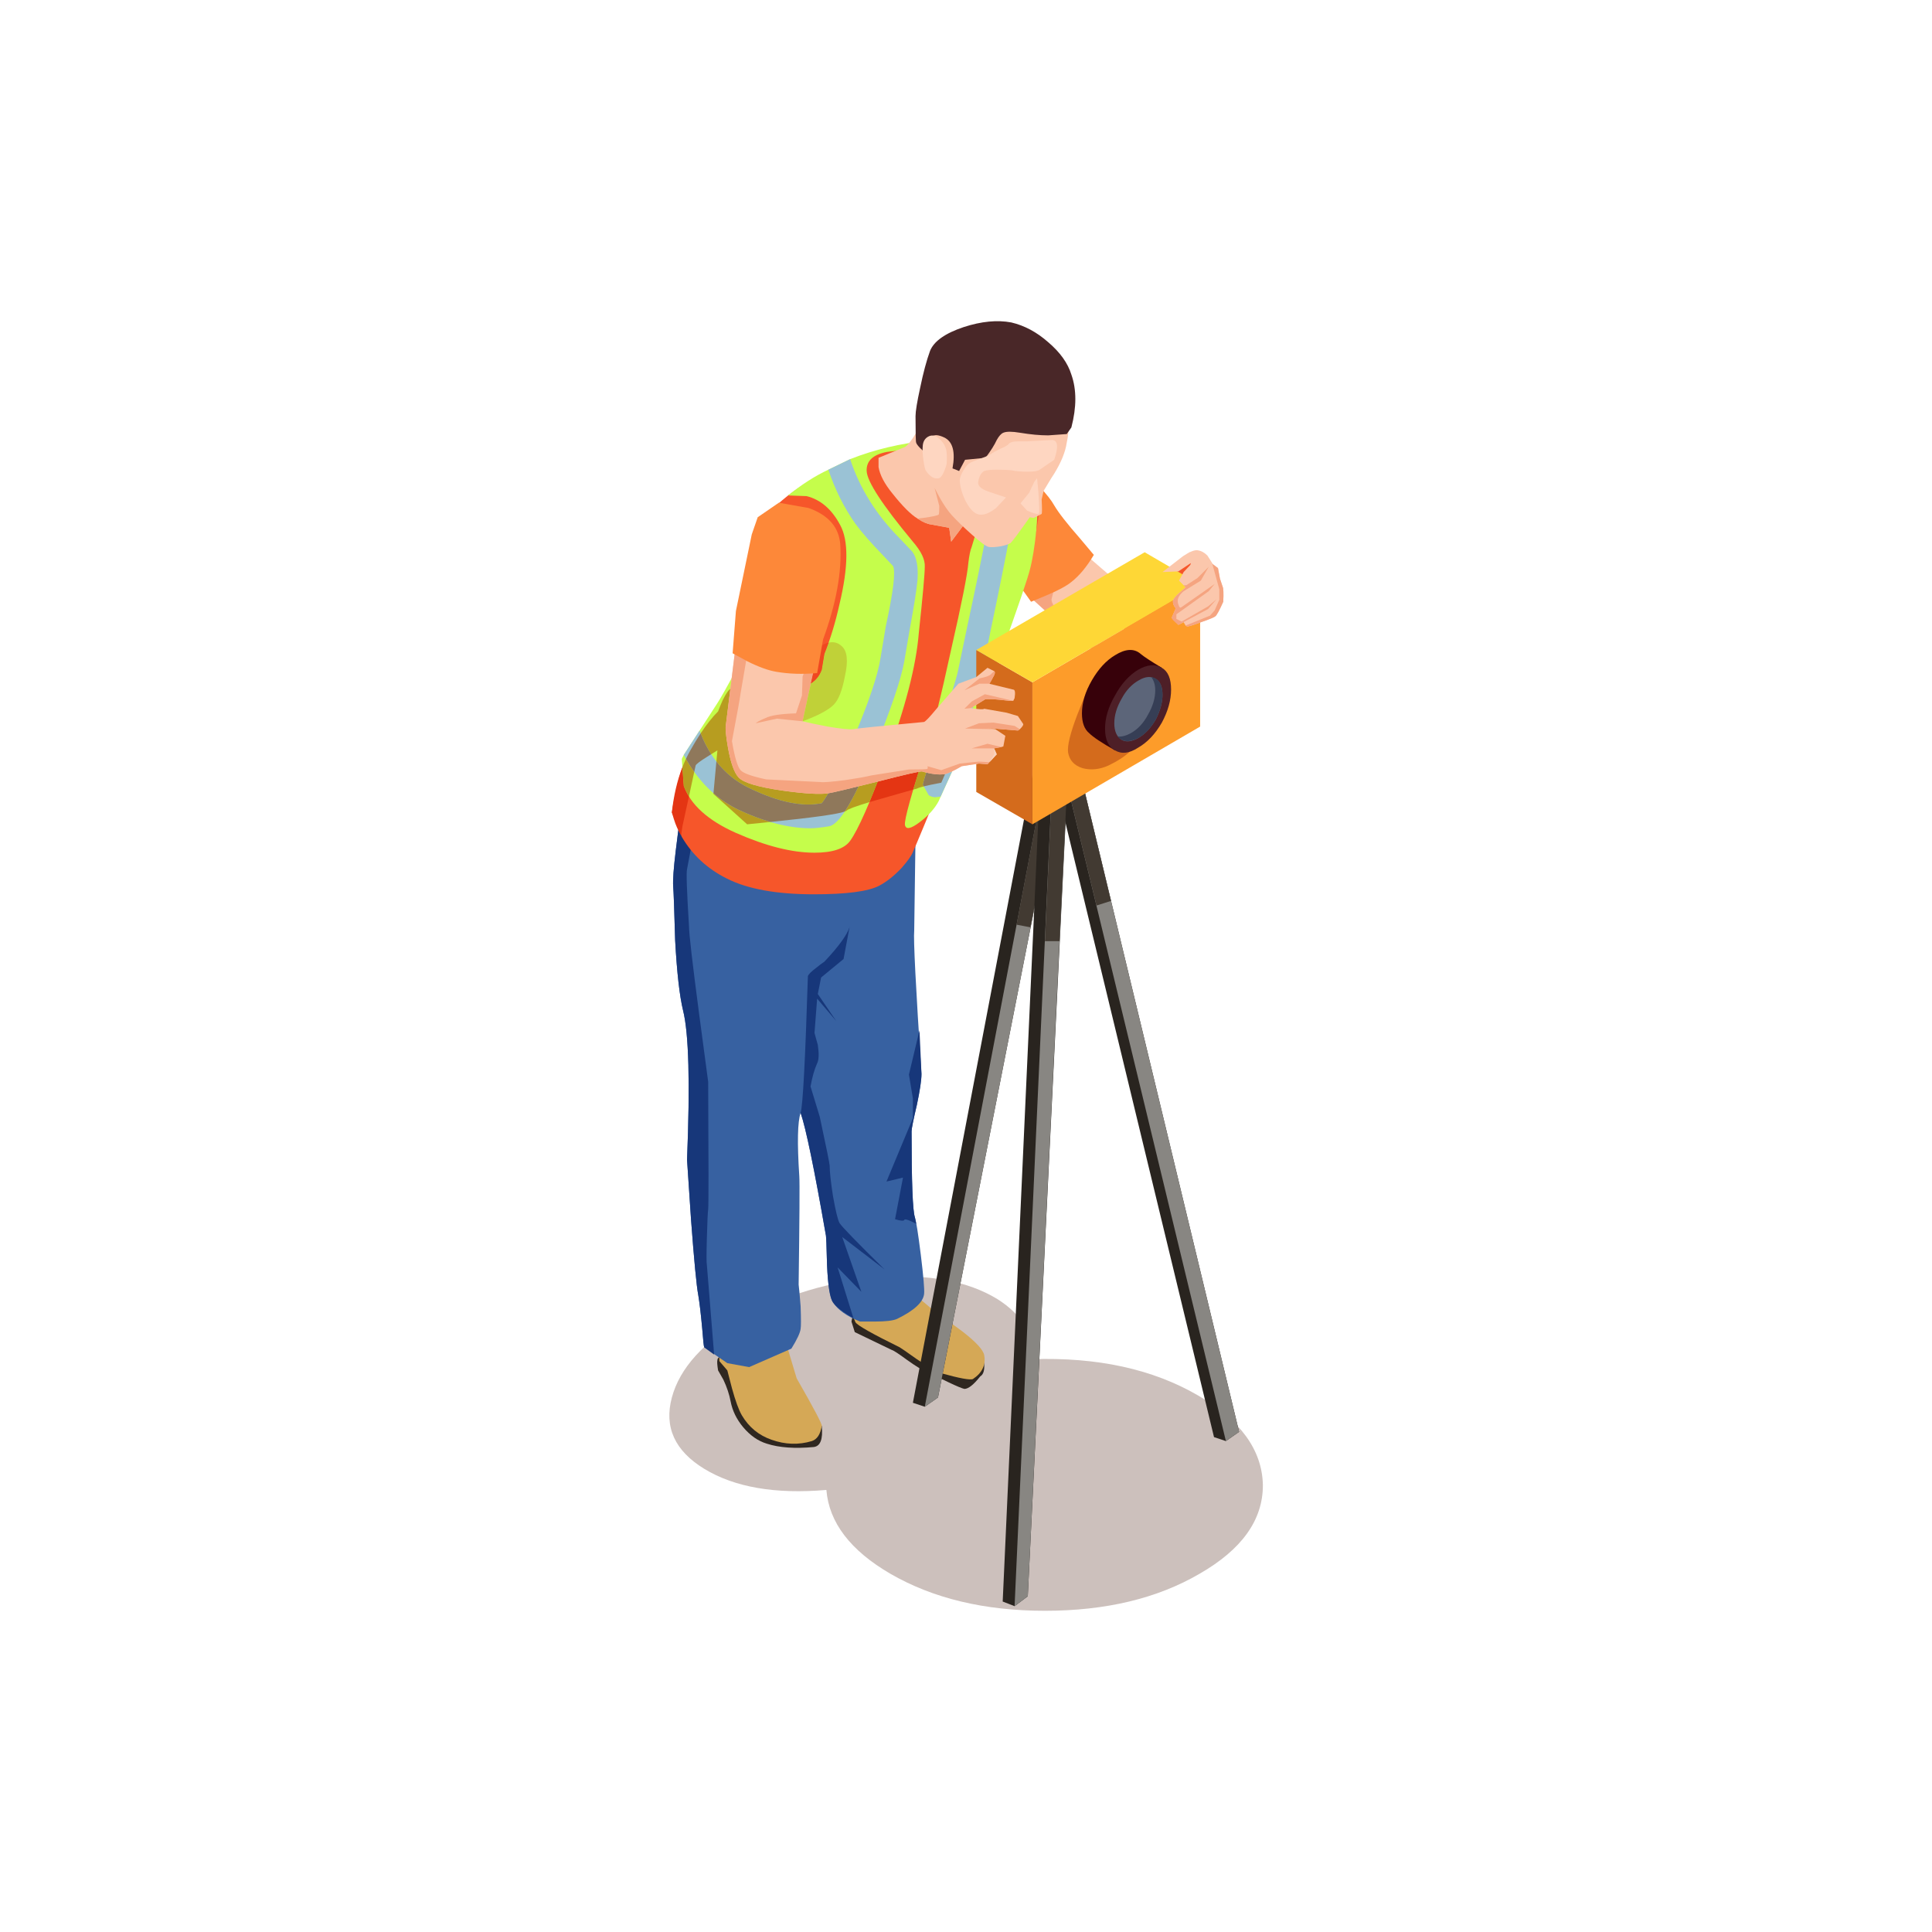 
<svg xmlns="http://www.w3.org/2000/svg" version="1.1" xmlns:xlink="http://www.w3.org/1999/xlink" preserveAspectRatio="none" x="0px" y="0px" width="1024px" height="1024px" viewBox="0 0 1024 1024">
<defs>
<g id="Layer0_0_MEMBER_0_FILL">
<path fill="#CCC0BC" stroke="none" d="
M 44.95 15.8
L 44.95 15.75
Q 44.85 11.8 40.05 9 34.9 6 27.45 6.25 27.7 3.5 24.85 1.7 21.5 -0.35 15.9 0.05 10.25 0.5 5.65 3.15 1.1 5.8 0.2 9.15 -0.7 12.5 2.65 14.55 6.1 16.65 11.9 16.15 12.2 19.85 16.75 22.5 21.6 25.3 28.45 25.3 35.35 25.3 40.15 22.5 44.95 19.75 44.95 15.8 Z"/>
</g>

<g id="Layer0_0_MEMBER_1_FILL">
<path fill="#2F2720" stroke="none" d="
M 414.4 96.15
Q 414.4 95.4 410.45 94.15
L 404.5 92.2 404.35 92.95 404.6 93.75 407.4 95.1
Q 407.6 95.15 408.55 95.85 409.6 96.6 410.1 96.8 410.4 96.9 411.7 97.55 412.65 98 412.9 98.05 413.35 98.05 414.1 97.1 414.45 96.9 414.4 96.15 Z"/>
</g>

<g id="Layer0_0_MEMBER_2_FILL">
<path fill="#D5A856" stroke="none" d="
M 408 94.9
Q 408.1 94.95 409.3 95.8 410.55 96.65 411.1 96.85 413.25 97.45 413.55 97.3 414.6 96.6 414.4 95.5 414.3 94.9 412.75 93.7 411.55 92.8 411 92.5 409.25 90.95 409.1 90.95
L 404 91.45 404.65 93
Q 404.85 93.35 408 94.9 Z"/>
</g>

<g id="Layer0_0_MEMBER_3_FILL">
<path fill="#3761A1" stroke="none" d="
M 409.2 56.2
Q 407.4 56 405.5 55.8 401.7 55.4 401.25 55.55 400.7 55.7 399.75 57.6 398.8 59.45 398.65 60.45 398.55 61.25 399.15 65.5 399.5 67.65 399.8 69.6
L 399.95 72.75
Q 400.15 76.1 400.5 77.15 401.1 78.9 402.4 86.35 402.45 86.45 402.5 88.65 402.6 91 402.95 91.5 403.5 92.35 405 92.95
L 406.1 92.95
Q 407.35 92.95 407.8 92.75 409.75 91.8 409.85 90.85 409.9 90.35 409.6 87.9 409.3 85.5 409.15 85.05 408.9 84.3 408.9 78.55 408.9 78.25 409.3 76.55 409.65 74.9 409.65 74.2 409 64.3 409.1 63.35
L 409.2 56.2 Z"/>
</g>

<g id="Layer0_0_MEMBER_4_FILL">
<path fill="#17377A" stroke="none" d="
M 3.4 10.6
L 5.1 9.2 5.55 6.8
Q 4.05 3.1 1.85 0 1.3 0.8 0.7 2.15 0.1 3.45 0 4.15 -0.15 5.45 1.15 13.3
L 1.3 16.45
Q 1.5 19.8 1.85 20.85 2.45 22.6 3.75 30.05 3.8 30.15 3.85 32.35 3.95 34.7 4.3 35.2 4.7 35.75 5.85 36.4
L 4.65 32.55 6.45 34.4 5 30.25 8.2 32.7
Q 5.1 29.65 4.8 29.2 4.6 28.85 4.3 27.15 4.05 25.55 4.05 24.85 4.05 24.65 3.3 21.15
L 2.6 18.85
Q 2.8 17.75 3.1 17.1 3.3 16.7 3.15 15.7
L 2.9 14.8 3.1 12.2 4.55 13.9 3.15 11.85 3.4 10.6 Z"/>
</g>

<g id="Layer0_0_MEMBER_5_FILL">
<path fill="#2F2720" stroke="none" d="
M 399.15 98.85
L 394.75 95.35
Q 394.6 95.4 394.5 95.5 394.2 95.7 394.2 95.85 394.15 96.05 394.25 96.65
L 394.65 97.35
Q 395.05 98.2 395.2 99 395.4 100.05 396.15 100.95 396.95 101.9 397.95 102.2 399.35 102.65 401.5 102.45 402.25 102.35 402.1 100.85 401.15 100.35 399.15 98.85 Z"/>
</g>

<g id="Layer0_0_MEMBER_6_FILL">
<path fill="#D5A856" stroke="none" d="
M 399.45 94.75
Q 398.15 94.5 396.85 94.25 394.3 93.75 394.25 93.85
L 394.35 95.95 394.95 96.65 395.3 98
Q 395.7 99.45 396.05 100.05 396.85 101.4 398.3 101.9 399.85 102.45 401.35 102 401.95 101.8 402.1 100.85 402.15 100.65 400.2 97.25
L 399.45 94.75 Z"/>
</g>

<g id="Layer0_0_MEMBER_7_FILL">
<path fill="#3761A1" stroke="none" d="
M 391.05 57.25
Q 390.8 59.3 390.85 60 390.9 60.55 391 64.1 391.2 67.75 391.6 69.4 392.25 72 391.9 80.7
L 392.2 85.2
Q 392.55 89.9 392.75 90.95 392.9 91.85 393.05 93.5 393.15 94.8 393.2 94.9
L 394.95 96.1 396.6 96.4 399.8 95
Q 400.45 93.95 400.5 93.5 400.55 93.25 400.5 91.8 400.4 90.55 400.35 90.15 400.45 82.65 400.4 81.95 400.15 78.15 400.5 77.15 400.75 76.35 401.05 66.8 401.1 66.6 401.7 66.15 402 65.9 402.3 65.7 403.9 64 404.2 63.1
L 405.4 58.5
Q 402 54.65 398.05 53.75 395.25 53.15 392.7 54.1 391.35 54.65 391.35 54.95 391.25 55.6 391.05 57.25 Z"/>
</g>

<g id="Layer0_0_MEMBER_8_FILL">
<path fill="#17377A" stroke="none" d="
M 2.65 20.7
L 1.95 15.45
Q 1.2 9.75 1.2 8.95 0.95 4.95 1.05 4.6 1.65 1.45 1.85 0 0.5 0.55 0.5 0.85 0.4 1.5 0.2 3.15 -0.05 5.2 0 5.9 0.05 6.45 0.15 10 0.35 13.65 0.75 15.3 1.4 17.9 1.05 26.6
L 1.35 31.1
Q 1.7 35.8 1.9 36.85 2.05 37.75 2.2 39.4 2.3 40.7 2.35 40.8
L 3.1 41.35 2.55 34.55
Q 2.5 34.35 2.55 32.55 2.6 30.7 2.65 30.35 2.7 29.9 2.65 20.7 Z"/>
</g>

<g id="Layer0_0_MEMBER_9_FILL">
<path fill="#17377A" stroke="none" d="
M 0 11.45
L 1.25 11.15 0.65 14.3
Q 1.3 14.5 1.35 14.35 1.4 14.25 1.85 14.45 2.05 14.55 2.25 14.65
L 2.15 14.15
Q 1.9 13.4 1.9 7.65 1.9 7.35 2.3 5.65 2.65 4 2.65 3.3
L 2.5 0 1.7 3.35 2 5.15 2 6.65 0 11.45 Z"/>
</g>

<g id="Layer0_0_MEMBER_10_FILL">
<path fill="#FBC7AC" stroke="none" d="
M 422.6 42.1
Q 424.4 43.4 424.85 43.45 425.35 43.5 427.2 42.5 429 41.55 429.05 41.3 429.05 41.1 426.85 39
L 422.1 34.9 419.1 34.7 418.95 34.95
Q 417.5 37.8 418 38.2
L 420.8 40.75
Q 420.9 40.8 422.6 42.1 Z"/>
</g>

<g id="Layer0_0_MEMBER_11_FILL">
<path fill="#F5A480" stroke="none" d="
M 11.9 5.7
L 12.85 3.9 12 1.35 10.7 1.9
Q 10.55 1.95 10.15 2.55 9.7 3.25 9.5 3.95 9.4 4.2 9.5 4.5 9.55 4.65 9.8 4.9 10.05 5.25 9.75 6.1
L 9.4 6.9
Q 9.05 7.65 8.45 7.85 7.75 7.8 7.35 7.85 6.75 7.95 6.65 7.9
L 5.15 7 2.65 4.85
Q 1.55 3.75 1.6 3.3
L 2.05 1.5
Q 1.35 0.35 1.05 0 -0.4 2.85 0.1 3.25
L 2.9 5.8
Q 3 5.85 4.7 7.15 6.5 8.45 6.95 8.5 7.55 8.8 8.45 8.65 9.35 8.5 10.05 8.05 10.95 7.5 11.9 5.7 Z"/>
</g>

<g id="Layer0_0_MEMBER_12_FILL">
<path fill="#FD8839" stroke="none" d="
M 422.7 34.9
L 421.65 33.65
Q 420.2 32 419.7 31.15 419.4 30.6 418.6 29.75
L 417.85 29 415.2 28.85 417.2 37.4 417.95 38.45 419.15 37.95
Q 420.45 37.4 421 36.95 421.9 36.25 422.7 34.9 Z"/>
</g>

<g id="Layer0_0_MEMBER_13_FILL">
<path fill="#F6562A" stroke="none" d="
M 479.3 235.65
Q 467.75 237.75 457.25 241.95 433.8 250.35 417.7 262.6 403.7 273.8 402.3 279.75 389 364.8 387.25 365.15 385.85 365.5 383.05 371.1 381.65 374.25 380.6 377.05 373.6 384.05 365.9 397.7 361 406.1 358.2 419.4 356.8 425.7 356.1 430.6
L 361.35 443.55
Q 369.75 457.9 385.15 465.6 401.6 474 431.35 474 457.25 474 466 469.45 471.95 466.3 477.9 460 482.8 454.4 483.85 451.6 485.25 448.8 505.2 400.15 508.35 394.2 531.45 337.15 539.85 318.6 543.7 307.05 546.15 298.65 548.95 282.9 551.75 267.5 551.4 264 550.35 257.35 545.45 252.45 506.95 236 498.2 234.6 491.9 233.2 479.3 235.65 Z"/>
</g>

<g id="Layer0_0_MEMBER_14_FILL">
<path fill="#C5FD4B" stroke="none" d="
M 427.5 262.95
Q 438.7 265.75 445.35 278.35 452 290.6 445 320 441.85 334.35 436.95 346.6
L 435.55 355
Q 432.4 363.4 422.95 364.45 413.5 365.5 401.25 359.9
L 390.75 353.95
Q 382.7 369 379.9 373.2
L 362.4 400.15 361.35 402.25
Q 361.35 402.95 362.4 416.6 368 431.65 390.05 441.45 413.85 451.95 431.7 451.95 446.05 451.95 450.6 445.65 456.9 436.9 469.5 402.95 484.9 361.65 487 335.4 490.15 306 490.15 300.4 490.5 294.8 483.85 287.1 459.7 258.05 459.35 249.65 459 241.6 470.2 239.5 495.05 236.35 499.95 238.45 504.5 240.2 511.85 257 519.55 274.5 517.45 281.5 516.75 284.3 515 289.9 513.95 292.35 513.25 298.3 512.55 307.4 504.15 344.15 495.75 383 491.2 395.6 478.95 433.4 479.65 437.25 480.35 441.1 487.35 435.85 494.35 430.6 497.5 424.65
L 505.9 406.1
Q 526.55 360.25 530.75 346.25 544.05 309.15 545.8 302.15 547.9 294.45 549.3 280.8 550.7 264.35 548.25 258.75 545.45 252.45 532.5 243.35 520.6 234.25 514.65 233.2 507.3 231.8 491.9 233.55 470.2 235.65 450.6 243.35
L 439.05 248.95
Q 428.55 253.85 417.7 262.6
L 427.5 262.95 Z"/>
</g>

<g id="Layer0_0_MEMBER_15_MEMBER_0_FILL">
<path fill="#9AC2D5" stroke="none" d="
M 483.5 292.35
L 477.2 285.7
Q 458.3 266.8 450.6 243.35
L 439.05 248.95
Q 444.3 264.7 453.4 277.65 458.3 284.3 468.1 294.45
L 473.35 300.05
Q 475.45 304.6 469.5 331.9
L 466.7 348.7
Q 464.6 362.35 452.35 391.4 440.8 419.4 435.55 425.7 420.15 428.85 397.05 417.65 378.85 408.9 370.8 387.2
L 362.4 400.15
Q 373.25 420.45 391.45 429.2 412.45 439 429.6 439 433.1 439 439.4 437.95 447.8 436.55 463.2 398.05 476.85 364.45 479.3 350.45
L 482.1 334
Q 485.6 315.1 486.3 307.4 487 296.9 483.5 292.35 Z"/>
</g>

<g id="Layer0_0_MEMBER_16_MEMBER_0_FILL">
<path fill="#9AC2D5" stroke="none" d="
M 538.45 260.85
L 525.85 261.9
Q 526.2 269.25 512.55 332.6
L 507.65 356.05
Q 506.95 359.9 494.7 398.05 489.1 414.85 489.1 415.9
L 492.25 421.5
Q 494 422.55 495.75 422.55
L 498.55 422.2 505.9 406.1 505.2 406.45 506.6 402.25
Q 518.5 367.95 520.25 358.15
L 524.8 335.4
Q 539.15 267.15 538.45 260.85 Z"/>
</g>

<g id="Layer0_0_MEMBER_17_FILL">
<path fill="#FBC7AC" stroke="none" d="
M 423.9 42.45
Q 424.15 43.1 424.85 43.45 425.45 43.75 426.35 43.6 427.25 43.45 427.95 43 428.85 42.45 429.8 40.65
L 430.75 38.85
Q 431.95 36.45 431.35 35.7 431 35.25 430.45 34.95
L 429.95 34.7 425.2 38.5
Q 424.3 39.4 424.15 39.85 424 40.2 423.9 41.05 423.8 41.85 423.85 42.15
L 423.9 42.45 Z"/>
</g>

<g id="Layer0_0_MEMBER_18_FILL">
<path fill="#F6562A" stroke="none" d="
M 429.25 39.35
L 430.05 35.5 425.65 36.75 424.95 40.8 429.25 39.35 Z"/>
</g>

<g id="Layer0_0_MEMBER_19_MEMBER_0_MEMBER_0_FILL">
<path fill="#29241F" stroke="none" d="
M 420.9 47.65
L 418.8 47.65 409 99.1 409.9 99.4 410.9 98.7 420.9 47.95 420.9 47.65 Z"/>
</g>

<g id="Layer0_0_MEMBER_19_MEMBER_0_MEMBER_1_FILL">
<path fill="#888682" stroke="none" d="
M 420.9 47.95
L 419.7 47.95 409.9 99.4 410.9 98.7 420.9 47.95 Z"/>
</g>

<g id="Layer0_0_MEMBER_19_MEMBER_0_MEMBER_2_FILL">
<path fill="#423A32" stroke="none" d="
M 420.45 50.05
L 419.3 50 416.85 62.9 417.9 63.1 420.45 50.05 Z"/>
</g>

<g id="Layer0_0_MEMBER_19_MEMBER_0_MEMBER_3_MEMBER_0_FILL">
<path fill="#29241F" stroke="none" d="
M 420.9 48.25
L 418.8 48.25 415.8 114.15 416.7 114.5 417.7 113.75 420.9 48.25 Z"/>
</g>

<g id="Layer0_0_MEMBER_19_MEMBER_0_MEMBER_3_MEMBER_1_FILL">
<path fill="#888682" stroke="none" d="
M 420.9 48.55
L 419.7 48.55 416.7 114.5 417.7 113.75 420.85 48.85 420.9 48.55 Z"/>
</g>

<g id="Layer0_0_MEMBER_19_MEMBER_0_MEMBER_4_MEMBER_0_FILL">
<path fill="#29241F" stroke="none" d="
M 421.05 48.55
L 418.95 48.55 431.8 101.7 432.7 102 433.7 101.3 421.05 48.85 421.05 48.55 Z"/>
</g>

<g id="Layer0_0_MEMBER_19_MEMBER_0_MEMBER_4_MEMBER_1_FILL">
<path fill="#888682" stroke="none" d="
M 421.05 48.85
L 419.85 48.85 432.7 102 433.7 101.3 421.05 48.85 Z"/>
</g>

<g id="Layer0_0_MEMBER_19_MEMBER_0_MEMBER_5_FILL">
<path fill="#423A32" stroke="none" d="
M 420.75 50.9
L 419.6 50.85 419 64.15 420.1 64.15 420.75 50.9 Z"/>
</g>

<g id="Layer0_0_MEMBER_19_MEMBER_0_MEMBER_6_FILL">
<path fill="#423A32" stroke="none" d="
M 421.05 48.85
L 419.85 48.85 422.9 61.45 424 61.1 421.05 48.85 Z"/>
</g>

<g id="Layer0_0_MEMBER_20_FILL">
<path fill="#FD9C2A" stroke="none" d="
M 636.1 385.1
L 636.1 309.85 547.2 361.65 547.2 436.9 636.1 385.1 Z"/>
</g>

<g id="Layer0_0_MEMBER_21_FILL">
<path fill="#D46B1C" stroke="none" d="
M 600.05 363.05
L 576.6 364.8 571 378.8
Q 565.4 393.5 566.1 398.75 567.15 405.05 573.8 407.15 580.45 408.9 587.45 405.75 601.45 399.1 604.95 389.65 607.75 383 600.05 363.05 Z"/>
</g>

<g id="Layer0_0_MEMBER_22_FILL">
<path fill="#D46B1C" stroke="none" d="
M 418.05 44.55
L 413.8 42.1 413.8 52.85 418.05 55.3 418.05 44.55 Z"/>
</g>

<g id="Layer0_0_MEMBER_23_FILL">
<path fill="#FED736" stroke="none" d="
M 413.8 42.1
L 418.05 44.55 430.75 37.15 426.55 34.7 413.8 42.1 Z"/>
</g>

<g id="Layer0_0_MEMBER_24_FILL">
<path fill="#E43513" stroke="none" d="
M 362.4 416.6
Q 361.912 410.261 361.65 406.7 357.548 417.327 356.1 430.6
L 357.15 434.1
Q 358.55 438.65 361 442.85
L 361.7 437.95 365.15 422.15
Q 363.47 419.475 362.4 416.6
M 491.2 395.6
Q 491.583 394.539 492 393.3 481.53 393.785 472.7 394.1 471.185 398.432 469.5 402.95 464.695 415.897 460.8 425.15 463.745 424.294 467.4 423.25 479.982 419.621 484 418.5 486.77 409.27 491.2 395.6 Z"/>

<path fill="#B79D20" stroke="none" d="
M 378.15 420.8
L 396 436.9
Q 402.574 436.27 408.3 435.65 400.227 433.296 391.45 429.2 384.239 425.733 378.15 420.45
L 378.15 420.8
M 365.15 422.15
L 367.95 409.15
Q 365.632 405.893 363.55 402.25 362.539 404.42 361.65 406.7 361.912 410.261 362.4 416.6 363.47 419.475 365.15 422.15
M 496.3 393.1
Q 494.111 393.199 492 393.3 491.583 394.539 491.2 395.6 486.77 409.27 484 418.5 485.842 418 485.95 418 486.762 417.513 489.6 416.8
L 489.1 415.9
Q 489.1 414.85 494.7 398.05 495.521 395.493 496.3 393.1
M 472.7 394.1
Q 468.519 394.242 464.7 394.35 463.964 396.17 463.2 398.05 454.296 420.311 447.7 430.15 448.641 429.842 448.85 429.55 449.952 428.448 460.8 425.15 464.695 415.897 469.5 402.95 471.185 398.432 472.7 394.1
M 401.25 359.9
L 390.75 353.95
Q 389.921 355.5 389.15 356.9 387.545 365.15 387.25 365.15 385.85 365.5 383.05 371.1 381.65 374.25 380.6 377.05 376.13 381.52 371.35 388.7 373.767 394.751 376.95 399.75
L 380.25 397.7 379.7 403.6
Q 386.757 412.702 397.05 417.65 420.15 428.85 435.55 425.7 440.491 419.771 451 394.6 435.31 394.759 429.25 393.85 419.1 392.45 412.45 390 406.5 387.55 406.15 386.15 405.959 385.386 406.7 362.1 404.051 361.18 401.25 359.9 Z"/>

<path fill="#8F785B" stroke="none" d="
M 374.65 401.2
L 376.95 399.75
Q 373.767 394.751 371.35 388.7 368.683 392.766 365.9 397.7 364.657 399.903 363.55 402.25 365.632 405.893 367.95 409.15
L 368.7 405.75
Q 369.05 404.7 374.65 401.2
M 464.7 394.35
Q 457.126 394.564 451 394.6 440.491 419.771 435.55 425.7 420.15 428.85 397.05 417.65 386.757 412.702 379.7 403.6
L 378.15 420.45
Q 384.239 425.733 391.45 429.2 400.227 433.296 408.3 435.65 441.99 432.232 447.7 430.15 454.296 420.311 463.2 398.05 463.964 396.17 464.7 394.35
M 508.7 392.45
Q 502.243 392.795 496.3 393.1 495.521 395.493 494.7 398.05 489.1 414.85 489.1 415.9
L 489.6 416.8
Q 492.895 415.976 498.9 414.85
L 508.7 392.45 Z"/>

<path fill="#EE9F6E" stroke="none" d="
M 390.75 353.95
L 401.25 359.9
Q 404.051 361.18 406.7 362.1 407.328 342.735 408.6 307.75
L 396 318.95
Q 391.345 345.669 389.15 356.9 389.921 355.5 390.75 353.95 Z"/>
</g>

<g id="Layer0_0_MEMBER_25_FILL">
<path fill="#FBC7AC" stroke="none" d="
M 411.05 23.95
Q 410.65 24.2 410.25 24.45 409.5 25 409.45 25.2 409.4 25.45 409 26.05 408.55 26.7 408.35 26.75
L 406.4 27.55 406.4 28.25
Q 406.55 29.15 407.45 30.25 408.6 31.7 409.35 32.15 409.95 32.55 410.4 32.6
L 411.75 32.85 411.9 33.9 412.95 32.5 414.5 31.4 414.8 31.15
Q 415.9 28.6 415.35 28.05
L 411.05 23.95 Z"/>
</g>

<g id="Layer0_0_MEMBER_26_FILL">
<path fill="#F5A480" stroke="none" d="
M 2.55 4.05
L 3.6 2.65 5.15 1.55
Q 4.3 1 1.3 0
L 1.65 1.35
Q 1.65 1.95 1.6 2 1.5 2.1 0.45 2.25
L 0 2.3
Q 0.6 2.7 1.05 2.75
L 2.4 3 2.55 4.05 Z"/>
</g>

<g id="Layer0_0_MEMBER_27_FILL">
<path fill="#FBC7AC" stroke="none" d="
M 420.85 22.9
L 419.95 21.8
Q 414.75 19.4 412.65 20 411.35 20.4 410.3 22.9 409.75 24.15 409.45 25.3
L 409.75 27 410.65 29.85 411.05 30.6
Q 411.5 31.4 411.95 31.9 412.55 32.55 413.45 33.35 414.45 34.25 414.75 34.3 415.05 34.35 415.65 34.25 416.15 34.15 416.4 34 416.65 33.75 417.85 32.05
L 418.15 32.1 418.75 31.8
Q 418.8 31.7 418.75 30.7
L 418.9 30.05
Q 419.65 28.8 419.7 28.75 420.5 27.45 420.65 26.4 420.8 25.8 420.85 24.3
L 420.85 22.9 Z"/>
</g>

<g id="Layer0_0_MEMBER_28_FILL">
<path fill="#FBC7AC" stroke="none" d="
M 389.7 344.15
L 384.8 383.7
Q 384.1 386.5 385.85 396.3 387.95 408.2 391.45 412.05 395.3 416.25 414.9 419.05 432.4 421.5 439.05 420.45 441.85 420.1 465.65 414.15 487.35 408.55 488.75 408.9 496.1 411 500.65 410.3 503.1 409.95 509.75 406.1
L 518.85 404.7 523.4 405.05 528.3 399.8 526.9 396.65 530.75 395.95 531.8 395.6 532.85 390 527.6 386.5 522.7 385.8 539.5 387.2 540.55 386.5
Q 542.65 384.4 542.3 383.7
L 539.5 379.5 533.55 377.75 521.65 375.65
Q 520.95 376.35 514.65 375.3
L 522 370.75
Q 523.75 370.05 534.95 371.45
L 537.05 371.45 537.75 370.05
Q 538.45 365.5 537.05 365.5
L 524.1 362.35 524.45 362.35
Q 525.5 360.6 526.2 359.2 527.95 356.4 526.9 355.7
L 523.4 353.95 517.45 358.85 508 362.35 496.1 376
Q 491.2 381.95 489.8 382.65 455.85 385.8 452 386.5 449.2 386.85 438.7 385.1 429.6 383.35 425.4 382.3 430.65 358.15 431 356.75 431.35 355.7 423.65 348.35
L 389.7 344.15 Z"/>
</g>

<g id="Layer0_0_MEMBER_29_FILL">
<path fill="#492728" stroke="none" d="
M 421 21.25
Q 420.6 19.95 419.25 18.8 417.95 17.65 416.45 17.3 414.85 17 412.85 17.65 410.75 18.35 410.3 19.45 409.9 20.55 409.55 22.25 409.2 23.85 409.2 24.4 409.2 26.35 409.25 26.4 409.3 26.6 409.75 27
L 410.25 26.35
Q 410.35 26.25 410.45 25.95 410.7 25.7 411.35 26 412.35 26.45 412 28.35
L 412.5 28.55 412.95 27.7 414.5 27.55
Q 415.1 26.75 415.35 26.2 415.6 25.75 415.85 25.65 416.2 25.5 417.1 25.65 418.3 25.85 419.25 25.85
L 420.65 25.75 421 25.25
Q 421.6 22.95 421 21.25 Z"/>
</g>

<g id="Layer0_0_MEMBER_30_FILL">
<path fill="#FED6C1" stroke="none" d="
M 411.55 28.05
Q 411.6 27.55 411.55 27.1 411.45 26.35 410.7 25.9 410.4 25.8 410.15 25.95 409.8 26.15 409.75 26.6 409.7 27.05 409.8 27.75 409.9 28.45 410 28.55 410.45 29.2 410.95 29.1 411.25 29.05 411.55 28.05 Z"/>
</g>

<g id="Layer0_0_MEMBER_31_FILL">
<path fill="#FED6C1" stroke="none" d="
M 419.55 26.2
L 417.7 26.3
Q 417.4 26.3 417.05 26.3 416.4 26.3 416.25 26.5 416.15 26.65 415.65 26.85 415.15 27.1 415 27.2 414.85 27.35 414.15 27.6 413.45 27.85 413.3 27.95 413.05 28.1 412.8 28.55 412.55 29 412.55 29.25 412.55 29.65 412.75 30.25 413.05 31.1 413.5 31.55 414.15 32.25 415.3 31.35
L 416.05 30.55 414.7 30.1
Q 413.85 29.8 413.95 29.35 414.05 28.75 414.4 28.55 414.65 28.45 415.35 28.45 416.1 28.45 416.5 28.5 416.95 28.6 417.7 28.6 418.4 28.6 418.6 28.45
L 419.7 27.7
Q 420.2 26.25 419.55 26.2 Z"/>
</g>

<g id="Layer0_0_MEMBER_32_FILL">
<path fill="#FED6C1" stroke="none" d="
M 418.4 29.1
L 418.2 29.35 417.8 30.2 417.15 31 417.65 31.55
Q 418.45 31.9 418.55 31.75 418.6 31.6 418.5 30.1
L 418.4 29.1 Z"/>
</g>

<g id="Layer0_0_MEMBER_33_FILL">
<path fill="#F5A480" stroke="none" d="
M 429.75 362.25
Q 430.848 357.359 431 356.75 431.236 356.042 427.8 352.45
L 425.4 358.5 425.05 368.65 421.9 378.1
Q 410 378.45 405.8 380.55 401.6 382.3 400.55 383.35
L 411.75 380.9 425.4 382.3
Q 428.366 368.657 429.75 362.25 Z"/>

<path fill="#C0D138" stroke="none" d="
M 435.55 355
Q 433.722 359.875 429.75 362.25 428.366 368.657 425.4 382.3 437.65 377.75 441.85 373.55 445.7 369.7 447.8 358.5 450.6 346.25 446.05 342.4 443.132 339.726 439.2 340.6 438.126 343.659 436.95 346.6
L 435.55 355 Z"/>

<path fill="#F04720" stroke="none" d="
M 439.2 340.6
Q 437.474 340.981 435.55 342.05
L 430.3 346.25 427.8 352.45
Q 431.236 356.042 431 356.75 430.848 357.359 429.75 362.25 433.722 359.875 435.55 355
L 436.95 346.6
Q 438.126 343.659 439.2 340.6 Z"/>
</g>

<g id="Layer0_0_MEMBER_34_FILL">
<path fill="#F5A480" stroke="none" d="
M 0 1.45
L 1.15 0.95 1.9 0.95
Q 2.05 0.7 2.15 0.5 2.4 0.1 2.25 0
L 2.05 0.2
Q 1.9 0.4 1.15 0.55
L 0 1.45 Z"/>
</g>

<g id="Layer0_0_MEMBER_35_FILL">
<path fill="#F5A480" stroke="none" d="
M 11.55 10
Q 14.65 9.2 14.85 9.25 15.9 9.55 16.55 9.45 16.9 9.4 17.85 8.85
L 19.15 8.65 19.8 8.7 19.95 8.55 19.15 8.5 17.7 8.65 16.3 9.15 15.25 8.85
Q 15.3 8.95 15.25 9.05 15.2 9.1 13.85 9.1 11.65 9.45 11 9.55 10.4 9.7 9.05 9.9 7.5 10.1 7.15 10.05
L 3.05 9.85
Q 1.4 9.5 1.1 9.15 0.75 8.75 0.45 6.95 1.05 3.8 1.1 3.35 1.55 0.75 1.65 0.1
L 0.7 0 0 5.65
Q -0.1 6.05 0.15 7.45 0.45 9.15 0.95 9.7 1.5 10.3 4.3 10.7 6.8 11.05 7.75 10.9 8.15 10.85 11.55 10 Z"/>

<path fill="#F9D3BF" stroke="none" d="
M 20.3 7.5
L 20.3 7.95 19.95 8.55 20.5 7.95 20.3 7.5 Z"/>
</g>

<g id="Layer0_0_MEMBER_36_FILL">
<path fill="#F5A480" stroke="none" d="
M 1.7 0.35
L 2.25 0.25 1.2 0 0 0.35 1.7 0.35 Z"/>
</g>

<g id="Layer0_0_MEMBER_37_FILL">
<path fill="#F5A480" stroke="none" d="
M 3.7 0.5
L 1.55 0 0.55 0.55 0 1.1 0.5 1.05 1.55 0.4
Q 1.8 0.3 3.4 0.5
L 3.7 0.5 Z"/>
</g>

<g id="Layer0_0_MEMBER_38_FILL">
<path fill="#F5A480" stroke="none" d="
M 4 0.6
L 4.15 0.5 3.75 0.25 2.15 0 1.05 0.05 0 0.45 2.3 0.5 1.6 0.4 4 0.6 Z"/>
</g>

<g id="Layer0_0_MEMBER_39_FILL">
<path fill="#FD8839" stroke="none" d="
M 403.5 34.1
Q 403.35 32.15 401.1 31.35
L 398.85 30.95 397.25 32.05 396.8 33.35 395.6 39.15 395.35 42.35 396.45 42.95
Q 397.75 43.6 398.65 43.75 400.1 44 401.75 43.85
L 402.2 41.3
Q 403.7 37.2 403.5 34.1 Z"/>
</g>

<g id="Layer0_0_MEMBER_40_FILL">
<path fill="#FBC7AC" stroke="none" d="
M 429.5 36.2
L 429.15 36.85 429.65 37.35
Q 429.45 37.55 429.2 37.75 428.75 38.15 428.7 38.35 428.65 38.65 428.9 38.95
L 428.6 39.65 429.1 40.2 429.5 40 429.65 40.25
Q 429.75 40.35 429.9 40.3 430.15 40.25 430.95 39.95 431.8 39.65 431.9 39.55 432.05 39.45 432.5 38.45 432.55 37.5 432.45 37.3
L 432.25 36.7 432.1 35.9 431.7 35.6 431.65 35.5 431.3 34.95
Q 430.95 34.6 430.55 34.55 430.2 34.5 429.45 35
L 427.9 36.2 429.1 36.15 430.3 35.35 429.5 36.2 Z"/>
</g>

<g id="Layer0_0_MEMBER_41_FILL">
<path fill="#F5A480" stroke="none" d="
M 2.8 1.85
L 3.25 1.3 0.75 3.05
Q 0.6 3.2 0.5 2.85 0.3 2.35 0.9 1.85
L 2.2 1.05 2.8 0 1.95 0.85 1.1 1.4 0.9 1.4 1.05 1.55
Q 0.85 1.75 0.6 1.95 0.15 2.35 0.1 2.55 0.05 2.85 0.3 3.15
L 0 3.85
Q -0.05 3.95 0.5 4.4
L 2.75 3.2 3.4 2.45 2.75 3 0.75 4.15 0.35 3.95 0.35 3.6 2.8 1.85 Z"/>
</g>

<g id="Layer0_0_MEMBER_42_FILL">
<path fill="#F5A480" stroke="none" d="
M 2.55 2
L 2.55 2.8 2.2 3.6 1.85 4 0 4.75
Q 0.1 4.85 0.25 4.8 0.5 4.75 1.3 4.45 2.15 4.15 2.25 4.05 2.4 3.95 2.85 2.95 2.9 2 2.8 1.8
L 2.6 1.2 2.45 0.4 2.05 0.1 2 0 2.55 2 Z"/>
</g>

<g id="Layer0_0_MEMBER_43_MEMBER_0_FILL">
<path fill="#37010A" stroke="none" d="
M 422.55 44.4
Q 421.8 45.7 421.8 46.9 421.8 47.95 422.35 48.4 422.8 48.85 424.3 49.7
L 427.85 43.45
Q 426.6 42.7 426.25 42.4 425.5 41.75 424.3 42.5 423.3 43.1 422.55 44.4 Z"/>
</g>

<g id="Layer0_0_MEMBER_43_MEMBER_1_FILL">
<path fill="#4E1F27" stroke="none" d="
M 424.3 45.55
Q 423.55 46.85 423.55 48.05 423.55 49.3 424.3 49.7 425.05 50.15 426.05 49.5 427.1 48.9 427.85 47.6 428.55 46.3 428.55 45.1 428.55 43.85 427.85 43.45 427.1 43 426.05 43.6 425 44.25 424.3 45.55 Z"/>
</g>

<g id="Layer0_0_MEMBER_43_MEMBER_2_FILL">
<path fill="#5C6579" stroke="none" d="
M 424.8 45.8
Q 424.25 46.75 424.25 47.65 424.25 48.55 424.8 48.9 425.3 49.2 426.1 48.75 426.85 48.3 427.4 47.35 427.9 46.35 427.9 45.5 427.9 44.6 427.4 44.3 426.85 43.95 426.1 44.4 425.3 44.85 424.8 45.8 Z"/>
</g>

<g id="Layer0_0_MEMBER_43_MEMBER_3_FILL">
<path fill="#363E55" stroke="none" d="
M 427.9 45.5
Q 427.9 44.3 427.05 44.15 427.35 44.55 427.35 45.15 427.35 46.05 426.8 47 426.3 47.95 425.5 48.4 424.95 48.7 424.5 48.65 425.05 49.3 426.1 48.75 426.85 48.3 427.4 47.35 427.9 46.35 427.9 45.5 Z"/>
</g>
</defs>

<g transform="matrix( 7, 0, 0, 7, 354.7,676.65) ">
<use xlink:href="#Layer0_0_MEMBER_0_FILL"/>
</g>

<g transform="matrix( 7, 0, 0, 7, -2379.15,49.8) ">
<use xlink:href="#Layer0_0_MEMBER_1_FILL"/>
</g>

<g transform="matrix( 7, 0, 0, 7, -2379.15,49.8) ">
<use xlink:href="#Layer0_0_MEMBER_2_FILL"/>
</g>

<g transform="matrix( 7, 0, 0, 7, -2379.15,49.8) ">
<use xlink:href="#Layer0_0_MEMBER_3_FILL"/>
</g>

<g transform="matrix( 7, 0, 0, 7, 411.4,443.9) ">
<use xlink:href="#Layer0_0_MEMBER_4_FILL"/>
</g>

<g transform="matrix( 7, 0, 0, 7, -2379.15,49.8) ">
<use xlink:href="#Layer0_0_MEMBER_5_FILL"/>
</g>

<g transform="matrix( 7, 0, 0, 7, -2379.15,49.8) ">
<use xlink:href="#Layer0_0_MEMBER_6_FILL"/>
</g>

<g transform="matrix( 7, 0, 0, 7, -2379.15,49.8) ">
<use xlink:href="#Layer0_0_MEMBER_7_FILL"/>
</g>

<g transform="matrix( 7, 0, 0, 7, 356.8,428.5) ">
<use xlink:href="#Layer0_0_MEMBER_8_FILL"/>
</g>

<g transform="matrix( 7, 0, 0, 7, 469.85,546.1) ">
<use xlink:href="#Layer0_0_MEMBER_9_FILL"/>
</g>

<g transform="matrix( 7, 0, 0, 7, -2379.15,49.8) ">
<use xlink:href="#Layer0_0_MEMBER_10_FILL"/>
</g>

<g transform="matrix( 7, 0, 0, 7, 546.15,294.45) ">
<use xlink:href="#Layer0_0_MEMBER_11_FILL"/>
</g>

<g transform="matrix( 7, 0, 0, 7, -2379.15,49.8) ">
<use xlink:href="#Layer0_0_MEMBER_12_FILL"/>
</g>

<g transform="matrix( 1, 0, 0, 1, 0,0) ">
<use xlink:href="#Layer0_0_MEMBER_13_FILL"/>
</g>

<g transform="matrix( 1, 0, 0, 1, 0,0) ">
<use xlink:href="#Layer0_0_MEMBER_14_FILL"/>
</g>

<g transform="matrix( 1, 0, 0, 1, 0,0) ">
<use xlink:href="#Layer0_0_MEMBER_15_MEMBER_0_FILL"/>
</g>

<g transform="matrix( 1, 0, 0, 1, 0,0) ">
<use xlink:href="#Layer0_0_MEMBER_16_MEMBER_0_FILL"/>
</g>

<g transform="matrix( 7, 0, 0, 7, -2379.15,49.8) ">
<use xlink:href="#Layer0_0_MEMBER_17_FILL"/>
</g>

<g transform="matrix( 7, 0, 0, 7, -2379.15,49.8) ">
<use xlink:href="#Layer0_0_MEMBER_18_FILL"/>
</g>

<g transform="matrix( 7, 0, 0, 7, -2379.15,49.8) ">
<use xlink:href="#Layer0_0_MEMBER_19_MEMBER_0_MEMBER_0_FILL"/>
</g>

<g transform="matrix( 7, 0, 0, 7, -2379.15,49.8) ">
<use xlink:href="#Layer0_0_MEMBER_19_MEMBER_0_MEMBER_1_FILL"/>
</g>

<g transform="matrix( 7, 0, 0, 7, -2379.15,49.8) ">
<use xlink:href="#Layer0_0_MEMBER_19_MEMBER_0_MEMBER_2_FILL"/>
</g>

<g transform="matrix( 7, 0, 0, 7, -2379.15,49.8) ">
<use xlink:href="#Layer0_0_MEMBER_19_MEMBER_0_MEMBER_3_MEMBER_0_FILL"/>
</g>

<g transform="matrix( 7, 0, 0, 7, -2379.15,49.8) ">
<use xlink:href="#Layer0_0_MEMBER_19_MEMBER_0_MEMBER_3_MEMBER_1_FILL"/>
</g>

<g transform="matrix( 7, 0, 0, 7, -2379.15,49.8) ">
<use xlink:href="#Layer0_0_MEMBER_19_MEMBER_0_MEMBER_4_MEMBER_0_FILL"/>
</g>

<g transform="matrix( 7, 0, 0, 7, -2379.15,49.8) ">
<use xlink:href="#Layer0_0_MEMBER_19_MEMBER_0_MEMBER_4_MEMBER_1_FILL"/>
</g>

<g transform="matrix( 7, 0, 0, 7, -2379.15,49.8) ">
<use xlink:href="#Layer0_0_MEMBER_19_MEMBER_0_MEMBER_5_FILL"/>
</g>

<g transform="matrix( 7, 0, 0, 7, -2379.15,49.8) ">
<use xlink:href="#Layer0_0_MEMBER_19_MEMBER_0_MEMBER_6_FILL"/>
</g>

<g transform="matrix( 1, 0, 0, 1, 0,0) ">
<use xlink:href="#Layer0_0_MEMBER_20_FILL"/>
</g>

<g transform="matrix( 1, 0, 0, 1, 0,0) ">
<use xlink:href="#Layer0_0_MEMBER_21_FILL"/>
</g>

<g transform="matrix( 7, 0, 0, 7, -2379.15,49.8) ">
<use xlink:href="#Layer0_0_MEMBER_22_FILL"/>
</g>

<g transform="matrix( 7, 0, 0, 7, -2379.15,49.8) ">
<use xlink:href="#Layer0_0_MEMBER_23_FILL"/>
</g>

<g transform="matrix( 1, 0, 0, 1, 0,0) ">
<use xlink:href="#Layer0_0_MEMBER_24_FILL"/>
</g>

<g transform="matrix( 7, 0, 0, 7, -2379.15,49.8) ">
<use xlink:href="#Layer0_0_MEMBER_25_FILL"/>
</g>

<g transform="matrix( 7, 0, 0, 7, 486.3,258.75) ">
<use xlink:href="#Layer0_0_MEMBER_26_FILL"/>
</g>

<g transform="matrix( 7, 0, 0, 7, -2379.15,49.8) ">
<use xlink:href="#Layer0_0_MEMBER_27_FILL"/>
</g>

<g transform="matrix( 1, 0, 0, 1, 0,0) ">
<use xlink:href="#Layer0_0_MEMBER_28_FILL"/>
</g>

<g transform="matrix( 7, 0, 0, 7, -2379.15,49.8) ">
<use xlink:href="#Layer0_0_MEMBER_29_FILL"/>
</g>

<g transform="matrix( 7, 0, 0, 7, -2379.15,49.8) ">
<use xlink:href="#Layer0_0_MEMBER_30_FILL"/>
</g>

<g transform="matrix( 7, 0, 0, 7, -2379.15,49.8) ">
<use xlink:href="#Layer0_0_MEMBER_31_FILL"/>
</g>

<g transform="matrix( 7, 0, 0, 7, -2379.15,49.8) ">
<use xlink:href="#Layer0_0_MEMBER_32_FILL"/>
</g>

<g transform="matrix( 1, 0, 0, 1, 0,0) ">
<use xlink:href="#Layer0_0_MEMBER_33_FILL"/>
</g>

<g transform="matrix( 7, 0, 0, 7, 511.15,355.7) ">
<use xlink:href="#Layer0_0_MEMBER_34_FILL"/>
</g>

<g transform="matrix( 7, 0, 0, 7, 384.8,344.15) ">
<use xlink:href="#Layer0_0_MEMBER_35_FILL"/>
</g>

<g transform="matrix( 7, 0, 0, 7, 515,394.2) ">
<use xlink:href="#Layer0_0_MEMBER_36_FILL"/>
</g>

<g transform="matrix( 7, 0, 0, 7, 511.15,367.95) ">
<use xlink:href="#Layer0_0_MEMBER_37_FILL"/>
</g>

<g transform="matrix( 7, 0, 0, 7, 511.5,383) ">
<use xlink:href="#Layer0_0_MEMBER_38_FILL"/>
</g>

<g transform="matrix( 7, 0, 0, 7, -2379.15,49.8) ">
<use xlink:href="#Layer0_0_MEMBER_39_FILL"/>
</g>

<g transform="matrix( 7, 0, 0, 7, -2379.15,49.8) ">
<use xlink:href="#Layer0_0_MEMBER_40_FILL"/>
</g>

<g transform="matrix( 7, 0, 0, 7, 621.05,300.4) ">
<use xlink:href="#Layer0_0_MEMBER_41_FILL"/>
</g>

<g transform="matrix( 7, 0, 0, 7, 628.4,298.3) ">
<use xlink:href="#Layer0_0_MEMBER_42_FILL"/>
</g>

<g transform="matrix( 7, 0, 0, 7, -2379.15,49.8) ">
<use xlink:href="#Layer0_0_MEMBER_43_MEMBER_0_FILL"/>
</g>

<g transform="matrix( 7, 0, 0, 7, -2379.15,49.8) ">
<use xlink:href="#Layer0_0_MEMBER_43_MEMBER_1_FILL"/>
</g>

<g transform="matrix( 7, 0, 0, 7, -2379.15,49.8) ">
<use xlink:href="#Layer0_0_MEMBER_43_MEMBER_2_FILL"/>
</g>

<g transform="matrix( 7, 0, 0, 7, -2379.15,49.8) ">
<use xlink:href="#Layer0_0_MEMBER_43_MEMBER_3_FILL"/>
</g>
</svg>
